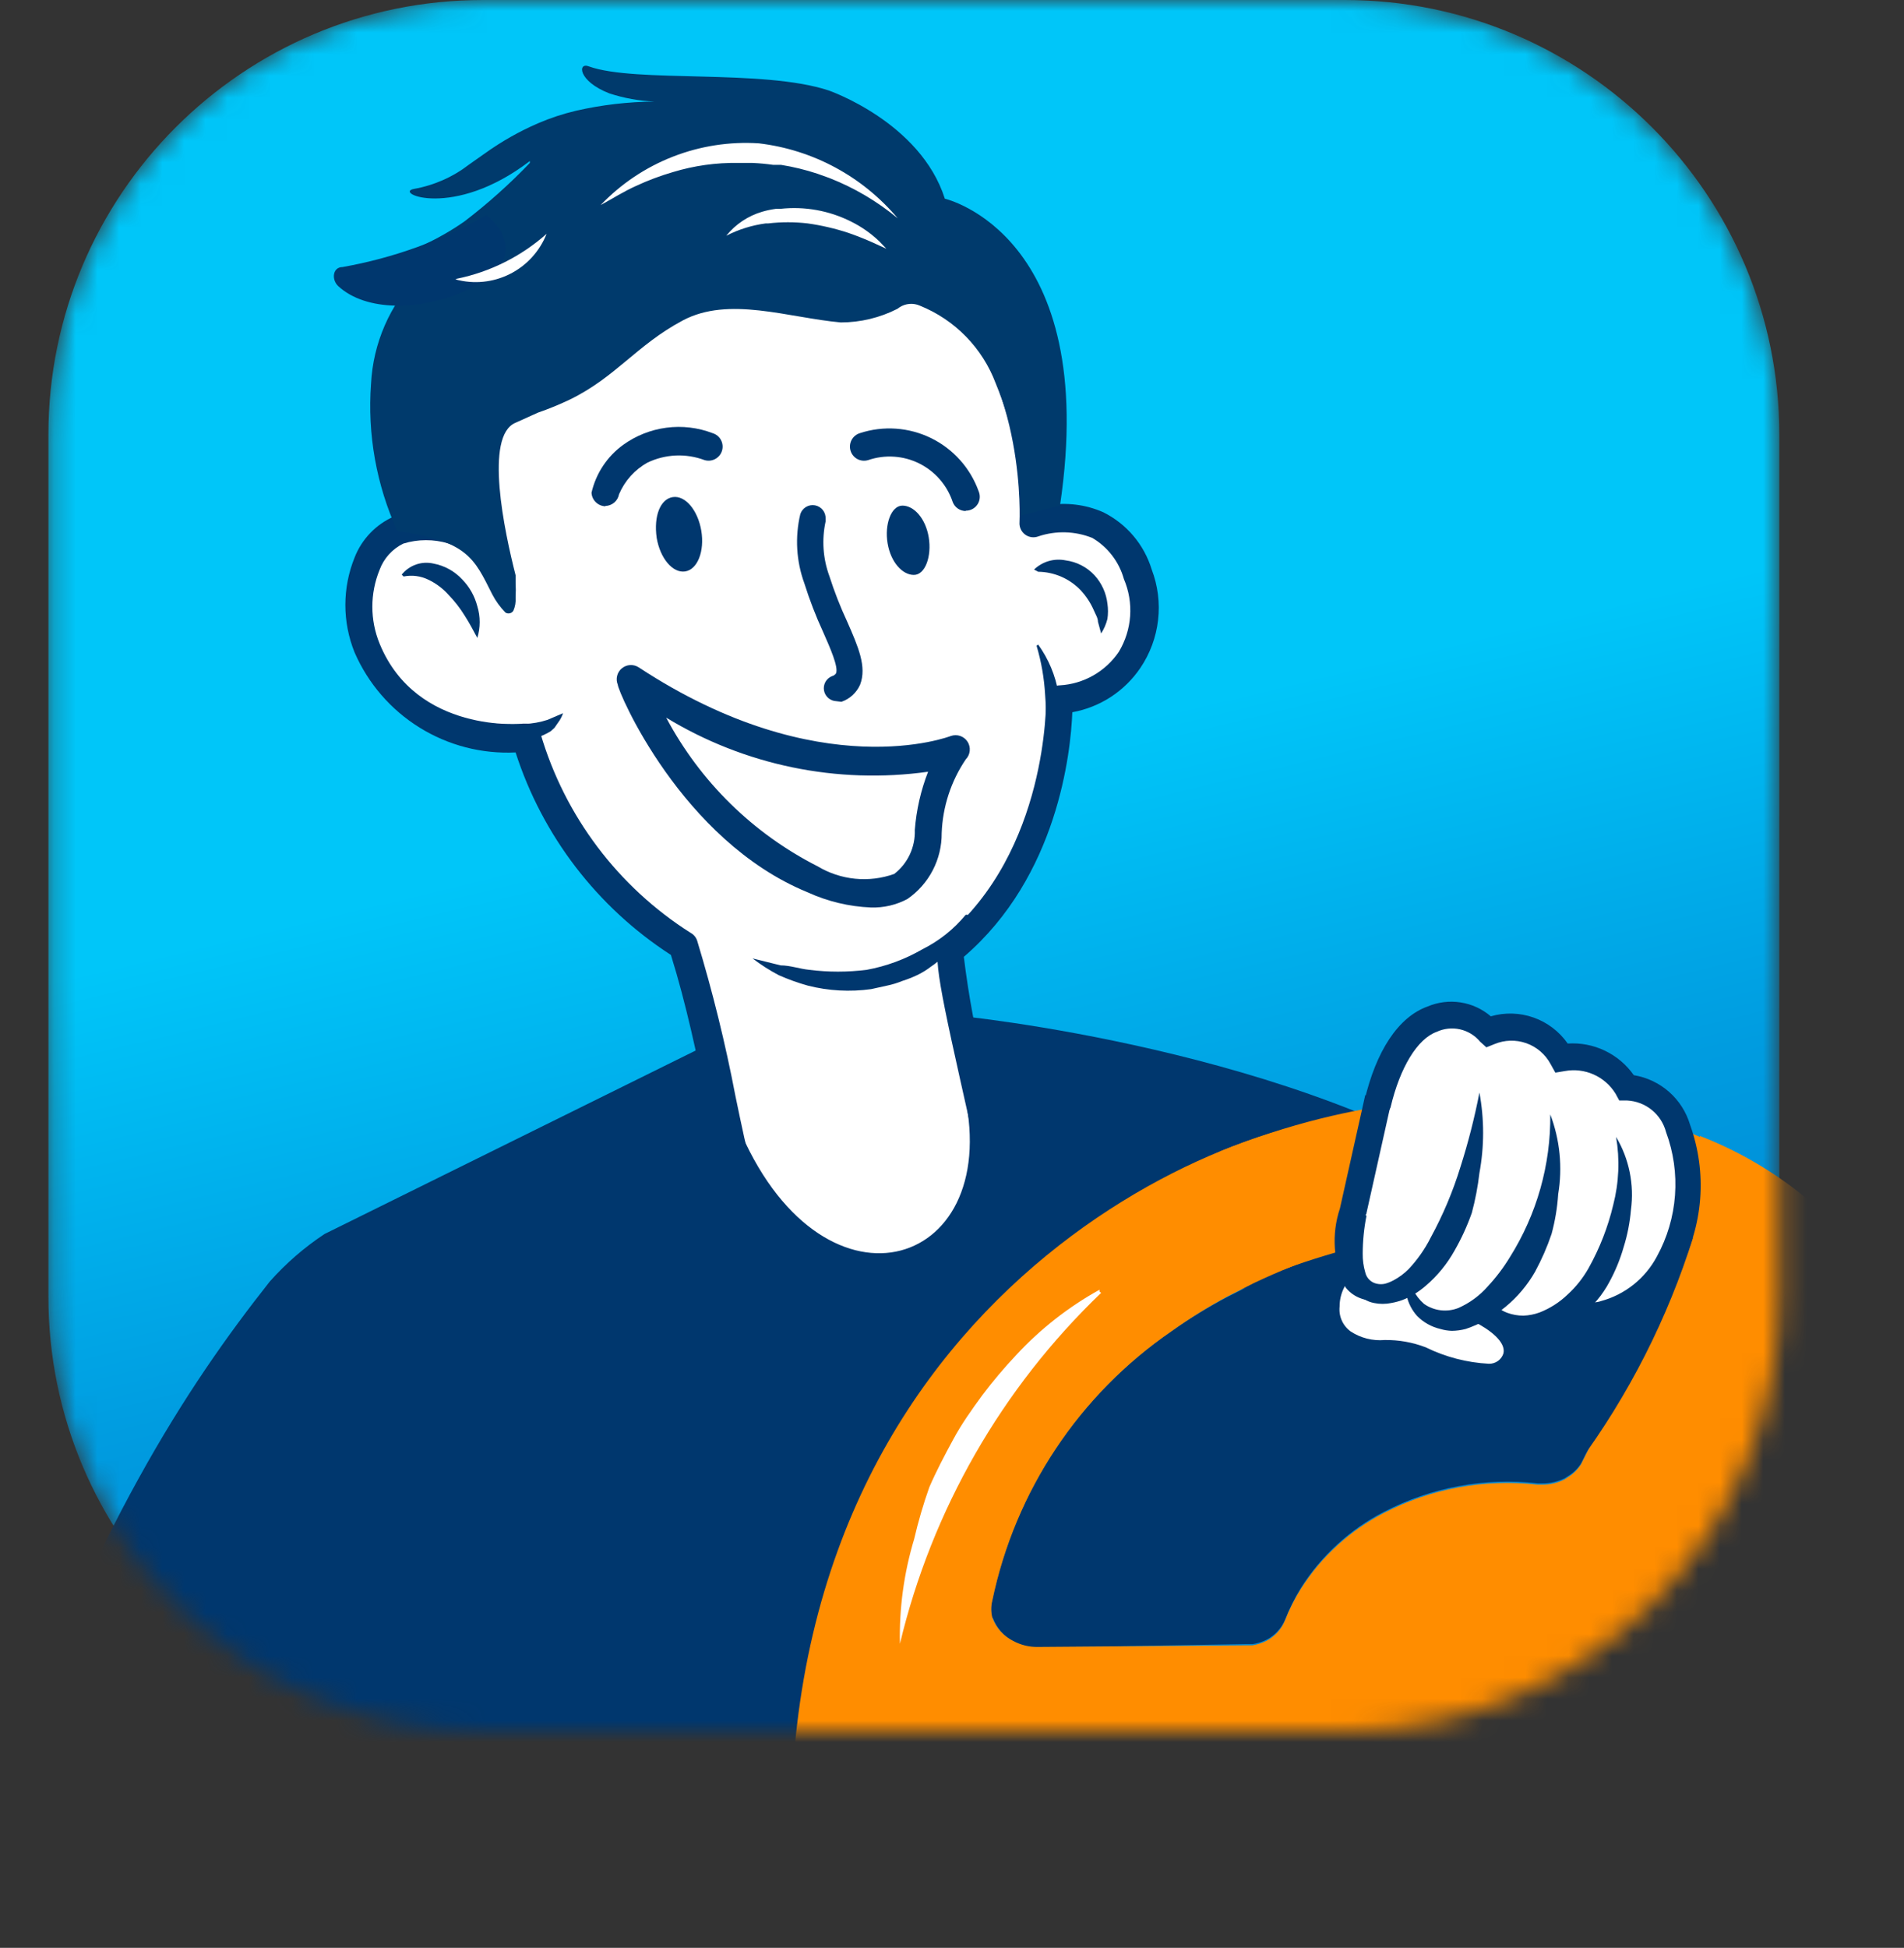 <svg width="88" height="90" viewBox="0 0 88 90" fill="none" xmlns="http://www.w3.org/2000/svg">
<rect x="0" y="0" width="88" height="90" fill="#333333" stroke="none"/>
<g clip-path="url(#clip0_1801_11193)">
<mask id="mask0_1801_11193" style="mask-type:alpha" maskUnits="userSpaceOnUse" x="2" y="0" width="81" height="80">
<path d="M62.149 0H22.325C11.23 0 2.237 8.994 2.237 20.088V59.912C2.237 71.006 11.23 80 22.325 80H62.149C73.243 80 82.237 71.006 82.237 59.912V20.088C82.237 8.994 73.243 0 62.149 0Z" fill="black"/>
</mask>
<g mask="url(#mask0_1801_11193)">
<path d="M62.149 0H22.325C11.23 0 2.237 8.994 2.237 20.088V59.912C2.237 71.006 11.23 80 22.325 80H62.149C73.243 80 82.237 71.006 82.237 59.912V20.088C82.237 8.994 73.243 0 62.149 0Z" fill="url(#paint0_linear_1801_11193)"/>
<path d="M22.968 25.789C22.431 25.137 21.711 24.659 20.901 24.417C20.092 24.174 19.228 24.179 18.421 24.43C16.959 25 16.009 27.529 16.959 29.883C18.845 34.664 24.269 34.079 24.269 34.079C25.438 38.068 28.042 41.484 31.579 43.669C33.362 49.21 33.801 55.365 35.205 56.944C38.421 60.672 40.482 63.362 40.482 63.362L46.096 55.556C45.497 51.52 43.435 44.225 43.976 43.786C49.079 39.547 48.903 32.281 48.903 32.281C49.579 32.243 50.236 32.044 50.819 31.701C51.401 31.358 51.894 30.88 52.255 30.307C52.615 29.735 52.834 29.084 52.892 28.41C52.949 27.736 52.845 27.058 52.587 26.433C52.446 25.938 52.202 25.479 51.873 25.084C51.544 24.689 51.135 24.367 50.674 24.138C50.213 23.91 49.71 23.78 49.196 23.757C48.682 23.735 48.169 23.819 47.69 24.006C47.69 24.006 48.582 9.386 34.824 10.936C28.275 11.652 23.538 14.868 22.295 18.114C21.242 20.95 22.968 25.789 22.968 25.789Z" fill="white"/>
<path d="M40.439 64.006C40.34 64.006 40.242 63.984 40.154 63.941C40.065 63.898 39.987 63.835 39.927 63.757C39.927 63.757 37.836 61.038 34.678 57.383C33.772 56.33 33.216 53.947 32.661 50.935C32.222 48.816 31.725 46.418 31.009 44.123C27.608 41.925 25.072 38.62 23.83 34.766C22.268 34.843 20.719 34.442 19.389 33.616C18.06 32.791 17.014 31.581 16.389 30.146C15.82 28.739 15.82 27.167 16.389 25.76C16.553 25.339 16.799 24.954 17.113 24.628C17.427 24.301 17.802 24.04 18.216 23.86C18.799 23.632 19.424 23.535 20.048 23.575C20.672 23.615 21.279 23.792 21.828 24.093C21.257 22.115 21.227 20.02 21.74 18.026C23.202 14.24 28.538 11.126 34.795 10.438C38.933 9.985 42.208 10.892 44.561 13.114C47.939 16.33 48.377 21.316 48.407 23.348C49.282 23.199 50.182 23.311 50.994 23.669C51.527 23.936 52 24.307 52.385 24.762C52.77 25.217 53.057 25.746 53.231 26.316C53.515 27.06 53.616 27.862 53.524 28.653C53.433 29.445 53.151 30.203 52.705 30.862C52.343 31.396 51.879 31.851 51.339 32.203C50.8 32.554 50.195 32.794 49.561 32.909C49.488 34.766 48.889 40.482 44.547 44.21C44.767 46.024 45.104 47.821 45.556 49.59C46.023 51.681 46.491 53.83 46.754 55.438C46.768 55.523 46.764 55.609 46.744 55.691C46.724 55.774 46.688 55.852 46.638 55.921L40.95 63.669C40.891 63.749 40.813 63.814 40.725 63.86C40.636 63.906 40.538 63.93 40.439 63.933V64.006ZM24.357 33.435C24.498 33.433 24.637 33.478 24.75 33.563C24.864 33.647 24.947 33.767 24.985 33.903C26.103 37.708 28.566 40.976 31.915 43.099C32.061 43.177 32.171 43.308 32.222 43.465C32.938 45.825 33.528 48.221 33.991 50.643C34.532 53.245 35.044 55.716 35.731 56.491C37.983 59.108 39.678 61.228 40.497 62.251L45.512 55.409C45.263 53.83 44.81 51.798 44.371 49.854C43.187 44.561 43.099 43.757 43.655 43.304C48.45 39.313 48.348 32.383 48.348 32.324C48.346 32.24 48.361 32.156 48.391 32.077C48.422 31.998 48.468 31.926 48.526 31.865C48.584 31.804 48.654 31.755 48.731 31.721C48.809 31.687 48.892 31.668 48.977 31.666C49.521 31.636 50.051 31.481 50.525 31.212C50.999 30.943 51.405 30.568 51.711 30.117C52.013 29.615 52.192 29.048 52.233 28.464C52.273 27.879 52.175 27.293 51.944 26.754C51.722 25.955 51.198 25.274 50.483 24.854C49.689 24.536 48.808 24.51 47.997 24.781C47.896 24.82 47.787 24.834 47.679 24.82C47.571 24.806 47.469 24.765 47.381 24.701C47.294 24.637 47.224 24.551 47.178 24.453C47.132 24.354 47.112 24.246 47.12 24.137C47.12 24.137 47.456 17.661 43.684 14.079C41.623 12.12 38.699 11.33 34.912 11.754C28.158 12.5 23.962 15.775 22.924 18.509C21.988 21.009 23.553 25.585 23.567 25.643C23.627 25.788 23.632 25.95 23.581 26.098C23.529 26.246 23.426 26.371 23.289 26.448C23.153 26.525 22.993 26.55 22.839 26.517C22.686 26.485 22.55 26.398 22.456 26.272C22.007 25.721 21.404 25.317 20.725 25.111C20.045 24.906 19.319 24.908 18.64 25.117C18.132 25.365 17.739 25.799 17.544 26.33C17.098 27.422 17.098 28.645 17.544 29.737C19.254 33.918 24.167 33.45 24.167 33.435H24.357Z" fill="#00376E"/>
<path d="M18.567 26.55C18.739 26.336 18.967 26.175 19.225 26.084C19.483 25.994 19.762 25.978 20.029 26.038C20.547 26.134 21.019 26.396 21.374 26.784C21.706 27.127 21.942 27.55 22.061 28.012C22.206 28.488 22.206 28.997 22.061 29.474C21.872 29.123 21.681 28.757 21.462 28.421C21.252 28.084 21.007 27.771 20.731 27.485C20.47 27.191 20.151 26.952 19.796 26.784C19.442 26.611 19.041 26.56 18.655 26.637L18.567 26.55Z" fill="#00376E"/>
<path d="M44.635 23.611C44.505 23.611 44.378 23.572 44.272 23.499C44.164 23.426 44.082 23.322 44.035 23.202C43.908 22.817 43.706 22.461 43.44 22.154C43.175 21.848 42.851 21.597 42.489 21.416C42.126 21.235 41.73 21.128 41.326 21.101C40.921 21.073 40.515 21.127 40.132 21.257C39.967 21.309 39.788 21.294 39.634 21.215C39.481 21.135 39.365 20.998 39.313 20.833C39.261 20.668 39.276 20.49 39.355 20.336C39.435 20.183 39.572 20.067 39.737 20.015C40.823 19.658 42.005 19.74 43.032 20.242C44.059 20.745 44.849 21.628 45.234 22.705C45.275 22.803 45.291 22.91 45.281 23.016C45.27 23.122 45.234 23.224 45.174 23.312C45.115 23.4 45.035 23.473 44.94 23.522C44.846 23.572 44.741 23.597 44.635 23.596V23.611Z" fill="#00376E"/>
<path d="M27.982 23.392C27.815 23.388 27.656 23.321 27.537 23.204C27.417 23.088 27.346 22.93 27.339 22.763C27.544 21.875 28.063 21.09 28.801 20.555C29.392 20.129 30.079 19.856 30.801 19.762C31.524 19.667 32.258 19.754 32.938 20.015C33.103 20.065 33.241 20.179 33.322 20.331C33.403 20.483 33.42 20.661 33.37 20.826C33.319 20.991 33.206 21.129 33.053 21.21C32.901 21.291 32.723 21.308 32.558 21.257C32.135 21.099 31.683 21.027 31.231 21.047C30.779 21.067 30.335 21.179 29.927 21.374C29.338 21.701 28.875 22.216 28.611 22.836C28.584 22.985 28.507 23.12 28.393 23.218C28.278 23.317 28.133 23.373 27.982 23.377V23.392Z" fill="#00376E"/>
<path d="M30.351 24.854C30.512 25.804 31.096 26.491 31.667 26.403C32.237 26.316 32.573 25.468 32.412 24.517C32.251 23.567 31.667 22.88 31.096 22.968C30.526 23.055 30.205 23.83 30.351 24.854Z" fill="#00376E"/>
<path d="M41.023 25.102C41.169 25.979 41.71 26.564 42.237 26.564C42.763 26.564 43.07 25.702 42.924 24.824C42.778 23.947 42.237 23.362 41.71 23.362C41.184 23.362 40.877 24.24 41.023 25.102Z" fill="#00376E"/>
<path d="M38.655 32.398C38.518 32.393 38.386 32.342 38.282 32.252C38.178 32.161 38.108 32.038 38.084 31.903C38.06 31.768 38.084 31.628 38.15 31.508C38.217 31.388 38.323 31.294 38.45 31.243C38.528 31.224 38.596 31.177 38.641 31.111C38.758 30.819 38.377 29.956 38.041 29.196C37.706 28.469 37.418 27.722 37.178 26.959C36.803 25.933 36.737 24.82 36.988 23.757C37.033 23.618 37.126 23.499 37.252 23.424C37.378 23.349 37.526 23.322 37.67 23.349C37.814 23.376 37.943 23.455 38.033 23.57C38.123 23.686 38.167 23.831 38.158 23.977V24.093C37.975 24.936 38.036 25.814 38.334 26.623C38.562 27.336 38.835 28.035 39.152 28.713C39.664 29.883 40.073 30.804 39.752 31.637C39.67 31.821 39.551 31.986 39.403 32.122C39.254 32.258 39.079 32.362 38.889 32.427L38.655 32.398Z" fill="#00376E"/>
<path d="M44.766 42.325C44.47 43.28 43.856 44.105 43.026 44.664C42.827 44.818 42.611 44.95 42.383 45.058C42.165 45.161 41.94 45.249 41.711 45.322C41.479 45.417 41.239 45.49 40.994 45.541L40.263 45.702C39.287 45.838 38.294 45.783 37.339 45.541C36.88 45.413 36.43 45.251 35.994 45.058C35.569 44.835 35.163 44.575 34.781 44.283L36.082 44.605C36.52 44.605 36.959 44.766 37.398 44.81C38.281 44.922 39.175 44.922 40.059 44.81C40.965 44.644 41.835 44.322 42.632 43.86C43.404 43.475 44.087 42.932 44.635 42.266H44.722L44.766 42.325Z" fill="#00376E"/>
<path d="M47.982 29.781C48.461 30.445 48.782 31.21 48.918 32.017C48.967 32.215 49.001 32.415 49.02 32.617C49.02 32.822 49.02 33.012 49.02 33.216C49.02 33.421 49.02 34.02 49.02 34.43C48.948 35.233 48.776 36.023 48.509 36.784C48.25 37.549 47.865 38.266 47.368 38.903C47.614 38.175 47.819 37.433 47.982 36.681C48.139 35.929 48.247 35.167 48.304 34.401C48.362 33.636 48.362 32.869 48.304 32.105C48.261 31.337 48.129 30.577 47.909 29.839L47.982 29.781Z" fill="#00376E"/>
<path d="M69.576 54.941C69.576 54.941 68.494 58.699 65.877 59.093C65.453 59.093 60.453 58.83 60.029 58.918C48.86 61.096 40.789 69.371 38.962 83.772L25.058 85.117C19.444 85.219 0 82.88 0 82.88C4.357 70.658 8.582 64.123 12.471 59.21C13.215 58.373 14.065 57.635 15 57.017L32.748 48.245C33.069 49.524 33.514 50.768 34.079 51.959C37.88 61.243 46.33 58.772 44.591 50.629L44.254 46.93C44.254 46.93 60.073 48.45 69.576 54.941Z" fill="#00376E"/>
<path d="M47.792 26.316C47.984 26.132 48.217 25.997 48.471 25.923C48.726 25.85 48.995 25.839 49.255 25.892C49.764 25.959 50.235 26.202 50.585 26.579C50.919 26.942 51.129 27.403 51.184 27.895C51.218 28.127 51.218 28.364 51.184 28.596C51.124 28.835 51.026 29.062 50.892 29.269L50.746 28.728C50.746 28.552 50.629 28.377 50.556 28.202C50.409 27.863 50.206 27.552 49.956 27.281C49.702 27.012 49.396 26.797 49.057 26.649C48.718 26.501 48.352 26.422 47.983 26.418L47.792 26.316Z" fill="#00376E"/>
<path d="M20.936 33.143L22.032 33.333C22.395 33.394 22.761 33.433 23.129 33.45C23.499 33.471 23.87 33.471 24.24 33.45C24.603 33.436 24.962 33.372 25.307 33.26L26.023 32.953C25.971 33.112 25.892 33.26 25.79 33.392L25.629 33.626L25.453 33.786C25.252 33.911 25.036 34.009 24.81 34.079C24.61 34.147 24.405 34.196 24.196 34.225H23.582H22.983C22.591 34.165 22.208 34.057 21.842 33.903C21.466 33.739 21.12 33.511 20.819 33.231L20.936 33.143Z" fill="#00376E"/>
<path d="M40.248 41.93C39.238 41.888 38.245 41.649 37.325 41.228C31.477 38.83 28.553 31.93 28.553 31.637C28.499 31.508 28.488 31.364 28.522 31.228C28.555 31.092 28.632 30.97 28.739 30.881C28.847 30.791 28.981 30.738 29.121 30.729C29.261 30.721 29.4 30.757 29.518 30.833C37.909 36.345 43.904 34.02 43.947 34.006C44.088 33.957 44.24 33.956 44.381 34.005C44.521 34.054 44.641 34.148 44.721 34.274C44.8 34.399 44.835 34.548 44.819 34.696C44.804 34.844 44.739 34.982 44.635 35.088C43.953 36.097 43.568 37.277 43.523 38.494C43.528 39.091 43.386 39.68 43.111 40.21C42.836 40.74 42.435 41.195 41.944 41.535C41.424 41.814 40.839 41.95 40.248 41.93ZM30.79 33.158C32.361 36.115 34.806 38.515 37.792 40.029C38.32 40.345 38.91 40.54 39.522 40.601C40.134 40.662 40.751 40.586 41.33 40.38C41.639 40.141 41.886 39.832 42.051 39.479C42.216 39.125 42.295 38.738 42.281 38.348C42.352 37.426 42.559 36.519 42.895 35.658C38.692 36.246 34.415 35.363 30.79 33.158Z" fill="#00376E"/>
<path d="M47.778 23.596C47.866 23.933 47.895 24.093 47.895 24.093L47.778 23.596Z" fill="#003A6C"/>
<path d="M37.251 11.813C37.327 11.88 37.382 11.965 37.412 12.061C36.798 12.061 36.126 12.061 35.482 12.061C36.066 11.942 36.657 11.859 37.251 11.813Z" fill="#00376E"/>
<path d="M17.149 17.734C17.244 15.858 18.018 14.081 19.327 12.734C17.558 12.997 16.886 12.076 17.617 12.032C18.311 11.884 18.981 11.638 19.605 11.301C20.254 11 20.875 10.643 21.462 10.234C22.539 9.412 23.551 8.507 24.488 7.529C24.488 7.529 24.488 7.398 24.488 7.441C20.936 10.161 18.158 8.903 19.137 8.728C20.064 8.563 20.936 8.177 21.681 7.602L22.427 7.076C23.185 6.534 23.999 6.073 24.854 5.702C25.425 5.455 26.017 5.26 26.623 5.117C27.812 4.845 29.028 4.703 30.248 4.693C29.537 4.663 28.834 4.535 28.158 4.313C26.696 3.743 26.696 2.851 27.222 3.07C29.386 3.845 35.263 3.172 38.304 4.181C38.304 4.181 42.544 5.643 43.669 9.181C43.669 9.181 50.862 10.819 48.991 23.363L47.193 23.816C47.226 21.725 46.828 19.649 46.023 17.719C45.719 16.909 45.251 16.172 44.647 15.552C44.043 14.933 43.317 14.446 42.514 14.123C42.365 14.057 42.201 14.029 42.038 14.042C41.874 14.055 41.717 14.108 41.579 14.196L41.477 14.269C40.666 14.682 39.769 14.898 38.859 14.898C36.418 14.678 33.684 13.669 31.55 14.81C29.415 15.95 28.465 17.427 26.33 18.465C25.855 18.692 25.367 18.892 24.868 19.064L23.83 19.532C22.368 20.131 23.319 24.576 23.83 26.579C23.83 26.667 23.83 26.784 23.83 26.901C23.843 27.139 23.843 27.378 23.83 27.617C23.845 27.822 23.81 28.028 23.728 28.216C23.71 28.246 23.686 28.273 23.658 28.293C23.63 28.314 23.598 28.329 23.564 28.337C23.53 28.345 23.494 28.346 23.46 28.341C23.425 28.335 23.392 28.323 23.363 28.304C23.116 28.054 22.909 27.768 22.748 27.456C21.915 25.804 21.623 25 18.363 24.532C17.395 22.404 16.977 20.066 17.149 17.734Z" fill="#003A6C"/>
<path d="M22.485 9.941C20.421 11.113 18.171 11.924 15.833 12.339C15.38 12.339 15.307 12.909 15.629 13.216C16.901 14.4 19.445 14.386 21.579 13.406C25 11.842 22.485 9.941 22.485 9.941Z" fill="#00376E"/>
<path d="M31.096 7.953C30.511 8.123 29.939 8.338 29.386 8.596C28.83 8.845 28.304 9.181 27.763 9.474C28.7 8.493 29.839 7.73 31.102 7.238C32.365 6.745 33.72 6.535 35.073 6.623C37.576 6.919 39.871 8.158 41.491 10.088C40.549 9.306 39.488 8.679 38.348 8.231L37.778 8.026C37.229 7.845 36.667 7.708 36.096 7.617H35.731C35.416 7.572 35.099 7.542 34.781 7.529H34.138C33.108 7.509 32.081 7.653 31.096 7.953Z" fill="white"/>
<path d="M35.234 9.781C35.44 9.721 35.65 9.677 35.863 9.649H36.067C37.188 9.526 38.32 9.729 39.328 10.234C39.817 10.475 40.266 10.79 40.658 11.169L40.965 11.491L40.673 11.36C40.196 11.134 39.708 10.934 39.211 10.76C38.596 10.558 37.965 10.411 37.325 10.322C36.722 10.252 36.114 10.252 35.512 10.322H35.395C34.758 10.406 34.139 10.599 33.567 10.892C33.996 10.36 34.578 9.972 35.234 9.781Z" fill="white"/>
<path d="M21.111 12.88C22.654 12.565 24.086 11.849 25.263 10.804C24.945 11.612 24.338 12.274 23.561 12.663C22.784 13.052 21.891 13.139 21.053 12.909L21.111 12.88Z" fill="white"/>
<path d="M78.26 56.491C78.187 56.783 78.099 57.076 77.997 57.383C78.099 57.09 78.187 56.798 78.26 56.506V56.491Z" fill="#0081F2"/>
<path d="M76.798 60.088L76.301 61.082C76.307 60.98 76.307 60.877 76.301 60.775C76.479 60.555 76.645 60.325 76.798 60.088Z" fill="#0081F2"/>
<path d="M45.789 73.962C46.844 68.897 49.814 64.434 54.079 61.506C49.813 64.433 46.843 68.896 45.789 73.962Z" fill="#003A6C"/>
<path d="M45.848 74.737C45.784 74.482 45.784 74.216 45.848 73.962C46.903 68.897 49.872 64.434 54.137 61.506C54.956 60.931 55.811 60.408 56.696 59.941L57.88 59.342C59.079 58.772 61.55 56.827 62.792 56.418C62.792 56.418 76.93 52.441 77.968 58.114C77.968 58.202 76.33 61.038 76.33 61.14L73.085 67.602C72.931 67.848 72.72 68.054 72.471 68.202L72.339 68.289C72.014 68.458 71.652 68.543 71.287 68.538H71.067C68.621 68.26 66.147 68.719 63.962 69.854C62.396 70.663 61.074 71.874 60.132 73.362C59.843 73.826 59.599 74.316 59.401 74.825C59.234 75.23 58.928 75.562 58.538 75.76C58.335 75.861 58.118 75.93 57.895 75.965H57.529L47.982 76.126C47.59 76.13 47.202 76.034 46.857 75.848C46.408 75.624 46.063 75.237 45.892 74.766L45.848 74.737Z" fill="#00376E"/>
<path d="M62.734 51.593C62.573 52.544 61.871 54.883 61.725 55.672L61.608 56.36C61.542 56.845 61.542 57.337 61.608 57.822C60.361 58.232 59.14 58.72 57.953 59.284L56.769 59.883C55.862 60.367 54.988 60.909 54.152 61.506C49.886 64.433 46.916 68.896 45.863 73.962C45.799 74.216 45.799 74.482 45.863 74.737C46.034 75.207 46.379 75.595 46.828 75.819C47.178 76.007 47.57 76.103 47.968 76.096L57.515 76.023H57.88C58.104 75.989 58.321 75.919 58.523 75.819C58.914 75.62 59.22 75.288 59.386 74.883C59.584 74.374 59.829 73.885 60.117 73.421C61.062 71.934 62.383 70.723 63.947 69.912C66.132 68.777 68.606 68.319 71.053 68.596H71.272C71.638 68.602 72 68.517 72.325 68.348L72.456 68.26C72.706 68.112 72.916 67.907 73.07 67.661L76.301 61.199L76.798 60.088C77.014 59.729 77.21 59.358 77.383 58.977C77.558 58.611 77.719 58.231 77.865 57.807C77.865 57.661 77.953 57.515 78.012 57.368C78.07 57.222 78.202 56.784 78.275 56.477C78.484 55.697 78.616 54.899 78.67 54.093C78.67 53.845 78.567 52.734 78.567 52.485C82.587 54.041 85.907 57.002 87.909 60.819C87.909 60.819 85.57 76.272 85.439 76.564L65.906 83.874L36.784 89.4C34.094 61.316 55.629 51.871 62.734 51.593Z" fill="#FF8D00"/>
<path d="M50.892 59.737C46.3 64.137 43.072 69.765 41.593 75.95C41.556 74.313 41.778 72.679 42.251 71.111C42.44 70.299 42.674 69.499 42.953 68.713C43.275 67.968 43.655 67.251 44.05 66.52C44.444 65.789 44.912 65.132 45.395 64.474C45.886 63.821 46.413 63.196 46.974 62.602C48.087 61.401 49.385 60.384 50.819 59.591V59.678L50.892 59.737Z" fill="white"/>
<path d="M78.567 52.529C78.567 52.529 69.035 48.07 56.389 53.202L58.67 58.903C58.67 58.903 71.389 53.655 77.398 58.991C82.778 63.772 80.541 57.237 80.541 57.237L78.567 52.529Z" fill="#FF8D00"/>
<path d="M63.64 51.169C63.64 51.169 61.316 58.099 63.056 59.108C64.795 60.117 69.488 58.48 69.488 58.48L69.912 53.377L68.947 50.658L65.424 50.775L63.64 51.169Z" fill="white"/>
<path d="M62.281 58.362C62.001 58.566 61.77 58.83 61.605 59.134C61.44 59.437 61.344 59.774 61.324 60.12C61.304 60.465 61.362 60.81 61.492 61.131C61.622 61.452 61.821 61.739 62.076 61.974C63.26 62.822 64.284 62.208 65.658 62.778C66.674 63.263 67.778 63.536 68.903 63.582C69.192 63.585 69.474 63.492 69.705 63.317C69.935 63.142 70.101 62.896 70.175 62.617C70.351 61.769 69.561 60.994 68.494 60.468" fill="white"/>
<path d="M68.801 64.196C67.627 64.127 66.477 63.84 65.409 63.348C64.942 63.174 64.446 63.09 63.947 63.099C63.148 63.14 62.358 62.919 61.696 62.471C61.351 62.22 61.077 61.886 60.897 61.5C60.718 61.113 60.641 60.688 60.672 60.263C60.682 59.788 60.802 59.321 61.023 58.9C61.243 58.479 61.559 58.114 61.944 57.836C62.084 57.776 62.241 57.768 62.386 57.814C62.531 57.861 62.654 57.958 62.733 58.088C62.811 58.219 62.84 58.373 62.813 58.523C62.786 58.673 62.706 58.808 62.588 58.903C62.376 59.084 62.206 59.308 62.09 59.56C61.974 59.813 61.914 60.087 61.915 60.365C61.891 60.586 61.925 60.809 62.015 61.012C62.105 61.215 62.247 61.39 62.427 61.52C62.889 61.823 63.44 61.962 63.991 61.915C64.64 61.904 65.285 62.019 65.892 62.251C66.805 62.7 67.799 62.959 68.816 63.012C68.965 63.015 69.111 62.97 69.233 62.883C69.354 62.796 69.444 62.672 69.488 62.529C69.605 62.003 68.859 61.433 68.129 61.067C68.004 60.984 67.913 60.858 67.873 60.714C67.832 60.569 67.845 60.414 67.909 60.279C67.972 60.142 68.083 60.034 68.219 59.972C68.356 59.91 68.511 59.899 68.655 59.941C70.117 60.687 70.892 61.725 70.672 62.778C70.571 63.194 70.333 63.564 69.996 63.829C69.66 64.094 69.244 64.239 68.816 64.24L68.801 64.196Z" fill="#00376E"/>
<path d="M72.295 59.941C72.486 60.235 72.768 60.459 73.098 60.577C73.428 60.696 73.788 60.704 74.123 60.599C76.593 60.102 79.064 56.608 77.588 52.003C77.439 51.477 77.129 51.011 76.701 50.67C76.274 50.329 75.75 50.13 75.204 50.102C74.896 49.601 74.444 49.204 73.906 48.965C73.369 48.724 72.772 48.652 72.193 48.757C71.876 48.177 71.357 47.733 70.734 47.51C70.112 47.286 69.43 47.298 68.816 47.544C68.494 47.182 68.066 46.931 67.593 46.829C67.12 46.726 66.626 46.777 66.184 46.974C65.477 47.393 64.879 47.973 64.437 48.666C63.995 49.359 63.722 50.147 63.64 50.965" fill="white"/>
<path d="M73.64 61.403C73.26 61.414 72.884 61.324 72.55 61.141C72.216 60.959 71.936 60.691 71.74 60.365C71.689 60.293 71.654 60.211 71.637 60.124C71.621 60.037 71.622 59.948 71.642 59.862C71.663 59.776 71.701 59.695 71.754 59.624C71.808 59.554 71.876 59.496 71.953 59.453C72.031 59.411 72.116 59.385 72.204 59.378C72.293 59.371 72.381 59.383 72.465 59.412C72.548 59.442 72.624 59.489 72.688 59.55C72.752 59.611 72.803 59.684 72.836 59.766C72.967 59.939 73.149 60.067 73.356 60.13C73.564 60.193 73.786 60.188 73.991 60.117C74.541 59.969 75.054 59.71 75.499 59.355C75.944 59 76.312 58.558 76.579 58.056C77.058 57.184 77.343 56.22 77.416 55.229C77.489 54.237 77.348 53.242 77.003 52.31C76.898 51.907 76.666 51.547 76.343 51.284C76.02 51.022 75.621 50.869 75.205 50.848H74.839L74.664 50.526C74.424 50.138 74.072 49.831 73.655 49.645C73.237 49.46 72.773 49.405 72.324 49.488L71.886 49.561L71.667 49.167C71.426 48.716 71.025 48.372 70.544 48.201C70.062 48.031 69.535 48.047 69.064 48.245L68.699 48.392L68.406 48.129C68.169 47.842 67.844 47.643 67.482 47.561C67.12 47.479 66.74 47.519 66.403 47.675C65.512 47.997 64.707 49.313 64.269 51.169C64.215 51.311 64.111 51.428 63.978 51.499C63.844 51.571 63.689 51.591 63.542 51.557C63.394 51.523 63.264 51.438 63.174 51.315C63.085 51.193 63.043 51.043 63.055 50.892C63.596 48.553 64.634 46.988 65.979 46.506C66.461 46.301 66.989 46.236 67.506 46.316C68.023 46.396 68.507 46.619 68.903 46.959C69.553 46.77 70.245 46.791 70.882 47.016C71.519 47.242 72.07 47.661 72.456 48.216C73.048 48.177 73.64 48.29 74.176 48.547C74.711 48.803 75.171 49.192 75.512 49.678C76.117 49.777 76.683 50.045 77.144 50.451C77.604 50.857 77.94 51.385 78.114 51.974C78.51 53.072 78.669 54.243 78.578 55.407C78.487 56.572 78.15 57.704 77.588 58.728C77.236 59.382 76.751 59.956 76.165 60.412C75.578 60.867 74.902 61.195 74.181 61.374C74.002 61.4 73.821 61.41 73.64 61.403Z" fill="#00376E"/>
<path d="M68.655 59.561C68.708 59.865 68.848 60.147 69.058 60.373C69.269 60.599 69.54 60.759 69.839 60.833C71.403 61.257 72.763 59.737 73.216 59.167C74.507 57.21 75.052 54.854 74.751 52.529" fill="white"/>
<path d="M68.728 59.547C68.774 59.797 68.884 60.032 69.048 60.227C69.212 60.422 69.424 60.57 69.664 60.658C69.903 60.745 70.155 60.79 70.409 60.789C70.664 60.78 70.915 60.73 71.155 60.643C71.639 60.454 72.082 60.171 72.456 59.81C72.84 59.459 73.165 59.049 73.421 58.596C73.934 57.679 74.318 56.695 74.561 55.672C74.826 54.646 74.871 53.575 74.693 52.529C75.297 53.545 75.539 54.735 75.38 55.906C75.33 56.487 75.218 57.061 75.044 57.617C74.882 58.186 74.656 58.735 74.371 59.254C74.296 59.395 74.213 59.532 74.123 59.664C74.029 59.806 73.926 59.943 73.816 60.073C73.607 60.317 73.377 60.542 73.129 60.745C72.622 61.182 72.022 61.497 71.374 61.667C71.016 61.722 70.651 61.722 70.292 61.667C69.93 61.615 69.582 61.491 69.269 61.301C68.963 61.106 68.719 60.827 68.567 60.497C68.438 60.198 68.407 59.865 68.48 59.547H68.728Z" fill="#00376E"/>
<path d="M65.102 58.786C65.102 58.786 65.19 60.716 66.988 60.643C68.787 60.57 71.915 56.257 71.798 51.506" fill="white"/>
<path d="M65.102 58.786C65.118 59.066 65.189 59.339 65.312 59.59C65.435 59.841 65.608 60.065 65.819 60.248C66.046 60.407 66.309 60.507 66.584 60.54C66.86 60.573 67.139 60.538 67.397 60.438C67.918 60.21 68.381 59.87 68.757 59.444C69.149 59.023 69.497 58.562 69.795 58.07C71.03 56.1 71.675 53.816 71.652 51.491C72.098 52.665 72.224 53.937 72.017 55.175C71.977 55.798 71.874 56.415 71.71 57.017C71.507 57.618 71.252 58.2 70.95 58.757C70.243 60.001 69.103 60.943 67.748 61.403C67.538 61.459 67.322 61.488 67.105 61.491C66.922 61.486 66.74 61.456 66.564 61.403C66.159 61.308 65.789 61.1 65.497 60.804C65.26 60.54 65.095 60.221 65.015 59.876C64.936 59.53 64.946 59.171 65.044 58.83H65.117L65.102 58.786Z" fill="#00376E"/>
<path d="M63.479 60.088C63.233 60.094 62.989 60.043 62.766 59.939C62.542 59.835 62.346 59.681 62.193 59.488C61.91 58.926 61.741 58.314 61.696 57.687C61.651 57.06 61.73 56.43 61.93 55.833L63.099 50.599L64.313 50.877L63.143 56.111C62.825 56.955 62.825 57.885 63.143 58.728C63.181 58.776 63.23 58.813 63.286 58.836C63.343 58.859 63.404 58.867 63.465 58.86C63.613 58.882 63.748 58.958 63.846 59.072C63.944 59.186 63.998 59.331 63.998 59.481C63.998 59.631 63.944 59.776 63.846 59.89C63.748 60.004 63.613 60.08 63.465 60.102L63.479 60.088Z" fill="#00376E"/>
<path d="M63.099 56.155C62.968 56.857 62.471 59.737 63.991 59.371C67.091 58.64 68.48 50.482 68.48 50.482" fill="white"/>
<path d="M63.158 56.169C63.042 56.747 62.984 57.335 62.982 57.924C62.978 58.216 63.017 58.506 63.099 58.786C63.127 58.915 63.192 59.034 63.285 59.127C63.378 59.22 63.497 59.285 63.626 59.313C63.755 59.343 63.891 59.343 64.02 59.313C64.157 59.274 64.29 59.22 64.415 59.152C64.668 59.016 64.9 58.844 65.102 58.64C65.513 58.206 65.858 57.713 66.126 57.178C66.692 56.141 67.153 55.048 67.5 53.918C67.859 52.791 68.152 51.644 68.377 50.482C68.604 51.71 68.604 52.968 68.377 54.196C68.305 54.818 68.188 55.433 68.026 56.038C67.812 56.646 67.543 57.233 67.222 57.792C66.881 58.401 66.436 58.946 65.906 59.4C65.61 59.66 65.274 59.872 64.912 60.029C64.715 60.11 64.509 60.169 64.298 60.205C64.038 60.258 63.769 60.258 63.509 60.205C63.177 60.143 62.88 59.961 62.675 59.693C62.522 59.49 62.416 59.255 62.368 59.006C62.301 58.648 62.301 58.281 62.368 57.924C62.484 57.298 62.702 56.696 63.012 56.14H63.099L63.158 56.169Z" fill="#00376E"/>
<path d="M78.26 57.149C77.077 60.92 75.274 64.468 72.924 67.646L73.903 62.061L77.193 58.713L78.26 57.149Z" fill="#00376E"/>
</g>
</g>
<defs>
<linearGradient id="paint0_linear_1801_11193" x1="35.585" y1="12.412" x2="49.05" y2="68.246" gradientUnits="userSpaceOnUse">
<stop stop-color="#00C6F9"/>
<stop offset="0.42" stop-color="#00C6F9"/>
<stop offset="0.79" stop-color="#009CE0"/>
<stop offset="1" stop-color="#0089D5"/>
</linearGradient>
<clipPath id="clip0_1801_11193">
<rect width="87.909" height="89.4" fill="white"/>
</clipPath>
</defs>
</svg>
